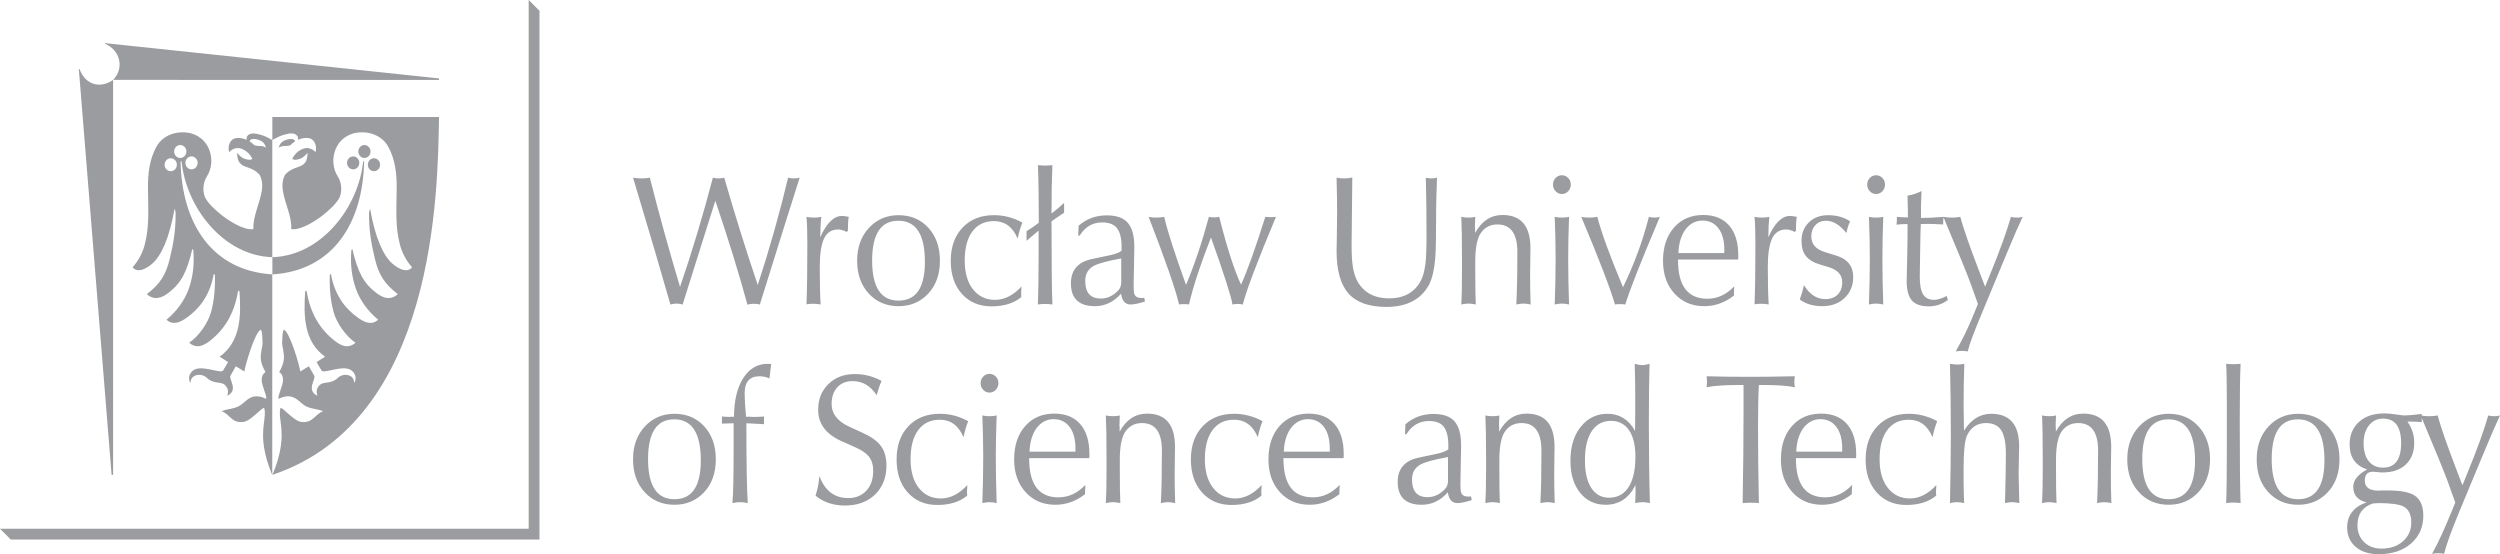 <?xml version="1.0" encoding="utf-8"?>
<svg viewBox="353.842 400.995 283.708 62.891" xmlns="http://www.w3.org/2000/svg">
  <path d="M 0 0 L 0 0 L -37.893 4.001 L -37.893 3.929 C -36.18 3.208 -35.685 1.144 -36.988 -0.169 L 0 -0.17 Z M -36.988 -44.983 L -36.988 -44.983 L -36.988 -0.17 C -38.424 -1.192 -40.146 -0.742 -40.789 1.052 L -40.876 1.052 L -37.158 -44.983 Z M -16.345 -7.159 L -16.345 -7.159 C -16.374 -6.652 -17.494 -6.899 -17.865 -7.252 C -18.035 -7.413 -18.107 -7.622 -18.208 -7.83 C -18.195 -7.867 -18.098 -7.782 -17.895 -7.721 C -17.56 -7.62 -16.972 -7.729 -16.791 -7.509 C -16.666 -7.371 -16.508 -7.237 -16.345 -7.159 M 0 -4.376 L 0 -4.378 L -18.917 -4.376 L -18.917 -6.99 C -18.469 -6.753 -18.107 -6.543 -17.626 -6.407 C -17.306 -6.316 -16.961 -6.217 -16.622 -6.252 C -16.128 -6.304 -15.946 -6.635 -15.999 -6.98 C -15.563 -6.747 -14.741 -6.617 -14.346 -6.978 C -13.967 -7.326 -13.889 -7.893 -14.015 -8.364 C -14.457 -7.892 -15.023 -7.772 -15.623 -8.065 C -16.072 -8.285 -16.446 -8.672 -16.65 -9.125 C -16.457 -9.347 -15.832 -9.169 -15.619 -9.058 C -15.382 -8.935 -15.175 -8.739 -14.911 -8.452 C -14.944 -8.879 -14.995 -9.276 -15.15 -9.486 C -15.444 -9.887 -15.738 -9.968 -16.238 -10.143 C -16.629 -10.277 -17.024 -10.466 -17.411 -10.86 C -17.746 -11.306 -17.83 -12.075 -17.728 -12.729 C -17.615 -13.448 -17.35 -14.207 -17.127 -14.952 C -16.904 -15.697 -16.723 -16.43 -16.775 -17.102 C -15.628 -17.287 -13.783 -16.008 -13.136 -15.486 C -12.418 -14.907 -11.682 -14.234 -11.327 -13.579 C -11.037 -13.045 -10.952 -11.96 -11.497 -11.112 C -12.527 -9.507 -11.964 -6.919 -9.782 -6.259 C -8.442 -5.869 -6.601 -6.244 -5.774 -7.737 C -4.969 -9.191 -4.783 -10.83 -4.807 -12.547 C -4.844 -15.177 -4.949 -16.814 -4.46 -18.776 C -4.222 -19.738 -3.771 -20.625 -3.06 -21.44 C -3.619 -22.103 -4.555 -21.648 -5.272 -21.035 C -6.336 -20.127 -7.244 -18.076 -7.828 -14.779 L -7.942 -15.187 C -7.968 -17.172 -7.71 -18.69 -7.28 -20.465 C -6.846 -22.258 -6.214 -23.303 -4.677 -24.478 C -5.52 -25.24 -6.374 -24.912 -7.118 -24.344 C -8.598 -23.217 -9.233 -21.937 -9.839 -19.351 L -9.951 -19.496 C -10.078 -21.014 -9.92 -22.518 -9.433 -23.881 C -8.968 -25.187 -8.066 -26.435 -6.906 -27.384 C -7.694 -28.096 -8.554 -27.625 -9.269 -27.107 C -10.28 -26.374 -11.788 -24.959 -12.271 -22.183 L -12.396 -22.293 C -12.448 -23.881 -12.3 -25.31 -11.957 -26.537 C -11.607 -27.791 -10.544 -29.282 -9.477 -29.999 C -10.366 -30.751 -11.169 -30.289 -11.82 -29.79 C -13.549 -28.459 -14.637 -26.58 -15.035 -24.083 L -15.189 -24.162 C -15.375 -26.874 -15.363 -29.849 -12.933 -31.583 L -13.897 -32.191 L -13.334 -33.149 C -13.086 -33.572 -10.839 -32.419 -9.924 -33.149 C -9.556 -33.443 -9.318 -33.916 -9.584 -34.513 L -9.639 -34.489 C -9.663 -34.066 -9.877 -33.845 -10.157 -33.728 C -10.565 -33.56 -11.187 -33.604 -11.652 -34.137 C -12.554 -34.747 -13.19 -34.313 -13.657 -34.923 C -13.933 -35.285 -13.927 -35.604 -13.81 -35.959 L -13.855 -35.988 C -15.1 -35.338 -13.938 -34.133 -14.167 -33.731 L -14.773 -32.669 L -15.747 -33.259 C -15.835 -32.548 -16.943 -28.767 -17.612 -28.511 C -17.785 -28.76 -17.776 -29.422 -17.803 -29.877 C -17.838 -30.516 -17.545 -30.981 -17.61 -31.871 C -17.637 -32.258 -17.832 -32.792 -18.141 -33.325 C -17.836 -33.524 -17.697 -33.838 -17.705 -34.202 C -17.713 -34.61 -17.896 -35.083 -18.023 -35.469 C -18.186 -35.966 -18.328 -36.343 -18.141 -36.343 C -17.609 -36.065 -17.108 -36.016 -16.678 -36.141 C -16.055 -36.319 -15.66 -36.913 -15.098 -37.203 C -14.448 -37.538 -13.894 -37.479 -13.15 -37.762 C -14.165 -38.149 -14.311 -39.186 -15.688 -38.973 C -16.518 -38.845 -17.761 -37.277 -17.987 -37.406 C -18.146 -37.872 -18.043 -38.412 -17.955 -39.143 C -17.911 -39.508 -17.868 -39.919 -17.864 -40.394 C -17.859 -40.867 -17.895 -41.403 -17.998 -42.012 C -18.137 -42.827 -18.431 -43.87 -18.906 -44.983 L -18.894 -44.983 C -0.291 -38.765 -0.155 -12.723 0 -4.376 M -8.466 -9.029 C -8.083 -9.029 -7.771 -8.698 -7.771 -8.294 C -7.771 -7.89 -8.083 -7.56 -8.466 -7.56 C -8.849 -7.56 -9.161 -7.89 -9.161 -8.294 C -9.161 -8.698 -8.849 -9.029 -8.466 -9.029 M -9.743 -10.32 C -9.361 -10.32 -9.048 -9.99 -9.048 -9.586 C -9.048 -9.182 -9.36 -8.851 -9.743 -8.851 C -10.126 -8.851 -10.438 -9.182 -10.438 -9.586 C -10.438 -9.99 -10.126 -10.32 -9.743 -10.32 M -7.385 -10.531 C -7.002 -10.531 -6.689 -10.202 -6.689 -9.796 C -6.689 -9.392 -7.001 -9.062 -7.385 -9.062 C -7.768 -9.062 -8.081 -9.393 -8.081 -9.796 C -8.081 -10.202 -7.768 -10.531 -7.385 -10.531 M -8.499 -9.418 L -8.499 -9.417 L -8.612 -9.417 C -9.124 -14.584 -13.312 -20.11 -18.911 -20.29 L -18.911 -22.242 C -11.994 -21.805 -8.638 -16.388 -8.499 -9.418 M -21.488 -7.159 C -21.324 -7.237 -21.167 -7.37 -21.042 -7.509 C -20.86 -7.729 -20.273 -7.62 -19.938 -7.721 C -19.735 -7.782 -19.638 -7.867 -19.625 -7.83 C -19.727 -7.622 -19.798 -7.413 -19.968 -7.251 C -20.337 -6.899 -21.458 -6.651 -21.488 -7.159 M -18.926 -44.983 L -18.926 -44.983 L -18.921 -6.992 C -19.368 -6.754 -19.73 -6.544 -20.21 -6.408 C -20.531 -6.318 -20.876 -6.219 -21.215 -6.254 C -21.709 -6.304 -21.892 -6.637 -21.837 -6.982 C -22.274 -6.749 -23.097 -6.619 -23.491 -6.98 C -23.87 -7.328 -23.948 -7.894 -23.822 -8.366 C -23.382 -7.894 -22.813 -7.773 -22.214 -8.066 C -21.766 -8.286 -21.392 -8.673 -21.187 -9.126 C -21.38 -9.349 -22.005 -9.171 -22.218 -9.06 C -22.455 -8.937 -22.662 -8.741 -22.926 -8.453 C -22.894 -8.88 -22.842 -9.277 -22.687 -9.487 C -22.393 -9.888 -22.099 -9.97 -21.599 -10.144 C -21.208 -10.28 -20.813 -10.469 -20.426 -10.862 C -20.091 -11.306 -20.007 -12.077 -20.109 -12.73 C -20.223 -13.449 -20.487 -14.208 -20.71 -14.953 C -20.933 -15.699 -21.115 -16.432 -21.062 -17.104 C -22.209 -17.287 -24.054 -16.009 -24.701 -15.487 C -25.419 -14.909 -26.155 -14.234 -26.51 -13.58 C -26.8 -13.047 -26.885 -11.961 -26.34 -11.113 C -25.31 -9.51 -25.873 -6.92 -28.055 -6.26 C -29.395 -5.87 -31.237 -6.245 -32.063 -7.738 C -32.869 -9.193 -33.054 -10.831 -33.03 -12.548 C -32.993 -15.18 -32.888 -16.815 -33.377 -18.777 C -33.616 -19.74 -34.066 -20.627 -34.777 -21.442 C -34.218 -22.104 -33.282 -21.651 -32.565 -21.037 C -31.501 -20.129 -30.593 -18.078 -30.009 -14.781 L -29.896 -15.188 C -29.869 -17.175 -30.127 -18.692 -30.557 -20.465 C -30.99 -22.259 -31.623 -23.304 -33.16 -24.479 C -32.315 -25.241 -31.463 -24.911 -30.718 -24.345 C -29.238 -23.219 -28.603 -21.938 -27.996 -19.351 L -27.885 -19.496 C -27.757 -21.013 -27.915 -22.519 -28.402 -23.882 C -28.868 -25.187 -29.769 -26.436 -30.929 -27.385 C -30.141 -28.097 -29.281 -27.626 -28.566 -27.107 C -27.556 -26.375 -26.047 -24.959 -25.565 -22.184 L -25.438 -22.292 C -25.386 -23.881 -25.535 -25.31 -25.878 -26.537 C -26.228 -27.792 -27.29 -29.282 -28.358 -29.999 C -27.47 -30.752 -26.665 -30.289 -26.015 -29.79 C -24.286 -28.459 -23.198 -26.58 -22.801 -24.083 L -22.646 -24.162 C -22.46 -26.875 -22.472 -29.849 -24.902 -31.583 L -23.937 -32.191 L -24.501 -33.149 C -24.75 -33.571 -26.998 -32.419 -27.913 -33.149 C -28.28 -33.443 -28.517 -33.916 -28.251 -34.513 L -28.197 -34.489 C -28.171 -34.066 -27.958 -33.845 -27.678 -33.728 C -27.27 -33.559 -26.648 -33.604 -26.183 -34.137 C -25.281 -34.747 -24.645 -34.313 -24.178 -34.923 C -23.902 -35.285 -23.906 -35.604 -24.024 -35.959 L -23.978 -35.988 C -22.734 -35.338 -23.896 -34.133 -23.667 -33.731 L -23.061 -32.669 L -22.088 -33.259 C -22 -32.548 -20.89 -28.767 -20.221 -28.511 C -20.046 -28.76 -20.055 -29.422 -20.031 -29.877 C -19.995 -30.514 -20.288 -30.981 -20.223 -31.871 C -20.196 -32.258 -20.001 -32.792 -19.692 -33.325 C -19.997 -33.523 -20.135 -33.836 -20.128 -34.202 C -20.121 -34.61 -19.937 -35.083 -19.811 -35.469 C -19.647 -35.966 -19.504 -36.343 -19.693 -36.343 C -20.225 -36.066 -20.725 -36.016 -21.155 -36.14 C -21.778 -36.319 -22.172 -36.913 -22.736 -37.203 C -23.384 -37.538 -23.938 -37.479 -24.682 -37.762 C -23.668 -38.149 -23.521 -39.186 -22.144 -38.973 C -21.315 -38.844 -20.072 -37.277 -19.846 -37.406 C -19.688 -37.872 -19.79 -38.412 -19.877 -39.143 C -19.921 -39.508 -19.964 -39.919 -19.968 -40.393 C -19.972 -40.867 -19.937 -41.404 -19.834 -42.012 C -19.695 -42.825 -19.41 -43.872 -18.937 -44.983 Z M -29.365 -9.029 L -29.365 -9.029 C -28.983 -9.029 -28.671 -8.698 -28.671 -8.294 C -28.671 -7.89 -28.983 -7.56 -29.365 -7.56 C -29.749 -7.56 -30.062 -7.89 -30.062 -8.294 C -30.062 -8.698 -29.749 -9.029 -29.365 -9.029 M -28.088 -10.319 L -28.088 -10.319 C -27.706 -10.319 -27.393 -9.99 -27.393 -9.584 C -27.393 -9.181 -27.706 -8.85 -28.088 -8.85 C -28.471 -8.85 -28.784 -9.18 -28.784 -9.584 C -28.784 -9.99 -28.471 -10.319 -28.088 -10.319 M -30.447 -10.531 L -30.447 -10.531 C -30.064 -10.531 -29.752 -10.202 -29.751 -9.796 C -29.751 -9.393 -30.064 -9.062 -30.447 -9.062 C -30.831 -9.062 -31.142 -9.392 -31.142 -9.796 C -31.142 -10.202 -30.829 -10.531 -30.447 -10.531 M -29.333 -9.418 C -29.194 -16.386 -25.838 -21.805 -18.92 -22.242 L -18.92 -20.29 C -24.52 -20.11 -28.708 -14.584 -29.219 -9.417 L -29.333 -9.417 Z M 46.495 -15.711 C 46.429 -16.076 46.396 -16.61 46.396 -17.312 L 46.237 -17.418 C 45.907 -17.236 45.59 -17.144 45.286 -17.144 C 44.546 -17.144 44.014 -17.487 43.69 -18.177 C 43.367 -18.865 43.205 -19.94 43.205 -21.401 C 43.205 -23.185 43.237 -24.603 43.304 -25.658 C 43.054 -25.602 42.769 -25.573 42.451 -25.573 C 42.213 -25.573 41.963 -25.595 41.699 -25.637 C 41.765 -23.979 41.798 -21.688 41.798 -18.766 C 41.798 -17.487 41.765 -16.469 41.699 -15.711 C 41.963 -15.767 42.248 -15.795 42.552 -15.795 C 42.855 -15.795 43.133 -15.767 43.384 -15.711 C 43.304 -16.384 43.265 -17.159 43.265 -18.028 C 43.978 -16.413 44.803 -15.604 45.742 -15.604 C 45.888 -15.604 46.139 -15.64 46.495 -15.711 M 56.843 -20.684 C 56.843 -22.229 56.398 -23.477 55.514 -24.424 C 54.629 -25.374 53.505 -25.847 52.145 -25.847 C 50.77 -25.847 49.645 -25.369 48.765 -24.414 C 47.886 -23.458 47.447 -22.216 47.447 -20.684 C 47.447 -19.167 47.893 -17.928 48.784 -16.964 C 49.677 -16.002 50.797 -15.522 52.145 -15.522 C 53.532 -15.522 54.661 -15.998 55.534 -16.955 C 56.406 -17.91 56.843 -19.153 56.843 -20.684 M 55.138 -20.811 C 55.138 -17.706 54.133 -16.153 52.124 -16.153 C 50.143 -16.153 49.15 -17.657 49.15 -20.663 C 49.15 -23.698 50.149 -25.216 52.145 -25.216 C 54.14 -25.216 55.138 -23.748 55.138 -20.811 M 66.198 -16.363 C 65.986 -16.883 65.808 -17.487 65.662 -18.177 C 65.107 -16.856 64.209 -16.194 62.967 -16.194 C 61.923 -16.194 61.11 -16.586 60.528 -17.365 C 59.946 -18.145 59.656 -19.251 59.656 -20.684 C 59.656 -22.06 59.97 -23.146 60.598 -23.941 C 61.225 -24.735 62.062 -25.129 63.105 -25.129 C 64.162 -25.129 65.161 -24.625 66.099 -23.614 C 66.071 -24.006 66.06 -24.266 66.06 -24.392 C 66.06 -24.589 66.065 -24.73 66.079 -24.814 C 65.232 -25.518 64.103 -25.868 62.689 -25.868 C 61.302 -25.868 60.185 -25.397 59.34 -24.457 C 58.493 -23.515 58.071 -22.265 58.071 -20.705 C 58.071 -19.132 58.517 -17.875 59.409 -16.932 C 60.301 -15.991 61.487 -15.521 62.967 -15.521 C 64.103 -15.521 65.181 -15.802 66.198 -16.363 M 70.935 -15.247 C 70.604 -15.456 70.129 -15.781 69.507 -16.217 C 69.507 -21.036 69.541 -24.183 69.607 -25.657 C 69.316 -25.616 69.031 -25.595 68.755 -25.595 C 68.489 -25.595 68.226 -25.616 67.961 -25.657 C 68.014 -24.028 68.042 -22.25 68.042 -20.326 L 68.042 -17.27 C 67.868 -17.411 67.412 -17.797 66.673 -18.429 L 66.673 -17.333 C 67.122 -17.066 67.585 -16.751 68.061 -16.385 L 68.061 -15.836 C 68.061 -13.309 68.027 -11.314 67.961 -9.853 C 68.305 -9.881 68.569 -9.894 68.755 -9.894 C 68.952 -9.894 69.235 -9.881 69.607 -9.853 C 69.541 -11.355 69.507 -13.105 69.507 -15.098 L 69.507 -15.332 C 70.022 -14.938 70.499 -14.537 70.935 -14.129 Z M 80.111 -25.32 C 79.399 -25.544 78.856 -25.658 78.487 -25.658 C 77.879 -25.658 77.516 -25.25 77.396 -24.435 C 76.551 -25.377 75.565 -25.848 74.443 -25.848 C 72.619 -25.848 71.708 -24.982 71.708 -23.256 C 71.708 -21.78 72.475 -20.867 74.007 -20.515 C 74.733 -20.361 75.467 -20.207 76.207 -20.05 C 76.828 -19.912 77.244 -19.743 77.456 -19.548 L 77.456 -19.104 C 77.456 -18.162 77.287 -17.466 76.951 -17.018 C 76.613 -16.566 76.049 -16.343 75.256 -16.343 C 74.172 -16.343 73.32 -16.842 72.699 -17.839 L 72.54 -17.839 L 72.579 -16.724 C 73.465 -15.936 74.529 -15.542 75.771 -15.542 C 76.881 -15.542 77.68 -15.825 78.17 -16.396 C 78.658 -16.964 78.902 -17.859 78.902 -19.083 L 78.902 -19.335 L 78.824 -23.529 C 78.824 -24.007 78.856 -24.331 78.923 -24.499 C 79.041 -24.78 79.299 -24.92 79.696 -24.92 C 79.841 -24.92 79.954 -24.913 80.032 -24.899 Z M 77.417 -23.15 L 77.417 -20.432 C 75.856 -20.713 74.819 -20.995 74.305 -21.274 C 73.657 -21.625 73.333 -22.196 73.333 -22.981 C 73.333 -24.316 73.921 -24.982 75.098 -24.982 C 75.837 -24.982 76.498 -24.675 77.079 -24.056 C 77.305 -23.817 77.417 -23.515 77.417 -23.15 M 94.978 -15.711 C 92.864 -20.768 91.608 -24.084 91.212 -25.658 C 91.013 -25.615 90.815 -25.595 90.618 -25.595 C 90.432 -25.595 90.241 -25.615 90.042 -25.658 C 89.91 -24.786 89.097 -22.25 87.604 -18.051 C 86.389 -21.154 85.557 -23.691 85.106 -25.658 C 84.987 -25.63 84.804 -25.615 84.552 -25.615 C 84.301 -25.615 84.108 -25.63 83.978 -25.658 C 83.633 -24.084 82.484 -20.768 80.527 -15.711 C 80.793 -15.767 81.084 -15.795 81.4 -15.795 C 81.73 -15.795 82.026 -15.767 82.292 -15.711 C 82.675 -17.354 83.501 -19.925 84.771 -23.425 C 85.721 -21.176 86.587 -18.605 87.366 -15.711 C 87.564 -15.752 87.764 -15.773 87.961 -15.773 C 88.146 -15.773 88.339 -15.752 88.536 -15.711 C 89.408 -19.167 90.234 -21.733 91.013 -23.403 C 91.713 -21.871 92.632 -19.307 93.769 -15.711 C 94.061 -15.74 94.265 -15.752 94.383 -15.752 C 94.515 -15.752 94.714 -15.74 94.978 -15.711 M 113.254 -11.263 C 113.188 -13.076 113.153 -14.354 113.153 -15.099 L 113.153 -15.648 C 113.153 -17.937 113.121 -19.525 113.054 -20.41 C 112.937 -21.745 112.698 -22.75 112.341 -23.425 C 111.431 -25.096 109.817 -25.932 107.505 -25.932 C 105.535 -25.932 104.103 -25.421 103.204 -24.404 C 102.306 -23.386 101.855 -21.78 101.855 -19.589 C 101.855 -19.504 101.865 -18.977 101.886 -18.007 C 101.905 -17.038 101.916 -16.118 101.916 -15.247 C 101.916 -14.108 101.896 -12.782 101.855 -11.263 C 102.116 -11.32 102.404 -11.349 102.718 -11.349 C 103.07 -11.349 103.377 -11.314 103.64 -11.243 L 103.561 -18.913 C 103.561 -19.981 103.606 -20.79 103.699 -21.337 C 103.831 -22.237 104.116 -22.967 104.553 -23.529 C 105.294 -24.484 106.381 -24.962 107.813 -24.962 C 109.256 -24.962 110.35 -24.472 111.091 -23.486 C 111.515 -22.925 111.792 -22.152 111.924 -21.17 C 112.017 -20.509 112.063 -19.406 112.063 -17.859 C 112.063 -15.487 112.038 -13.288 111.984 -11.263 C 112.182 -11.32 112.388 -11.349 112.598 -11.349 C 112.838 -11.349 113.054 -11.32 113.254 -11.263 M 123.878 -25.658 C 123.573 -25.588 123.303 -25.552 123.065 -25.552 C 122.826 -25.552 122.557 -25.588 122.251 -25.658 C 122.331 -24.184 122.372 -22.195 122.372 -19.694 C 122.372 -17.614 121.617 -16.574 120.112 -16.574 C 119.332 -16.574 118.717 -16.876 118.269 -17.482 C 117.818 -18.085 117.595 -19.182 117.595 -20.768 L 117.595 -21.718 C 117.595 -23.626 117.614 -24.94 117.653 -25.658 C 117.35 -25.588 117.072 -25.552 116.82 -25.552 C 116.583 -25.552 116.312 -25.588 116.009 -25.658 C 116.061 -24.872 116.087 -23.648 116.087 -21.99 L 116.087 -20.496 C 116.087 -18.302 116.061 -16.707 116.009 -15.711 C 116.26 -15.767 116.53 -15.795 116.82 -15.795 C 117.124 -15.795 117.382 -15.767 117.595 -15.711 C 117.566 -16.217 117.555 -16.574 117.555 -16.785 C 117.555 -16.869 117.561 -16.996 117.575 -17.166 L 117.575 -17.543 C 118.326 -16.182 119.363 -15.5 120.687 -15.5 C 122.801 -15.5 123.857 -16.757 123.857 -19.272 C 123.857 -19.623 123.852 -20.14 123.838 -20.823 C 123.825 -21.502 123.817 -22.004 123.817 -22.329 C 123.817 -23.369 123.838 -24.479 123.878 -25.658 M 128.436 -12.044 C 128.436 -12.338 128.337 -12.592 128.14 -12.803 C 127.94 -13.013 127.703 -13.119 127.427 -13.119 C 127.148 -13.119 126.91 -13.013 126.713 -12.803 C 126.514 -12.592 126.415 -12.338 126.415 -12.044 C 126.415 -11.749 126.514 -11.5 126.713 -11.295 C 126.91 -11.093 127.148 -10.99 127.427 -10.99 C 127.703 -10.99 127.94 -11.093 128.14 -11.295 C 128.337 -11.5 128.436 -11.749 128.436 -12.044 M 128.238 -25.658 C 127.946 -25.588 127.676 -25.552 127.427 -25.552 C 127.187 -25.552 126.916 -25.588 126.612 -25.658 C 126.679 -23.733 126.713 -21.99 126.713 -20.431 C 126.713 -18.998 126.679 -17.424 126.612 -15.711 C 126.864 -15.767 127.134 -15.795 127.427 -15.795 C 127.742 -15.795 128.014 -15.767 128.238 -15.711 C 128.172 -17.439 128.14 -19.012 128.14 -20.431 C 128.14 -21.99 128.172 -23.733 128.238 -25.658 M 138.545 -15.711 C 136.404 -20.754 135.097 -24.07 134.62 -25.658 C 134.476 -25.63 134.271 -25.615 134.007 -25.615 C 133.756 -25.615 133.57 -25.63 133.45 -25.658 C 132.909 -23.803 131.634 -20.486 129.625 -15.711 C 129.889 -15.767 130.187 -15.795 130.517 -15.795 C 130.86 -15.795 131.171 -15.767 131.449 -15.711 C 131.886 -17.439 132.856 -20.103 134.362 -23.698 C 135.631 -21.084 136.609 -18.423 137.297 -15.711 C 137.495 -15.767 137.706 -15.795 137.932 -15.795 C 138.168 -15.795 138.373 -15.767 138.545 -15.711 M 147.443 -20.095 L 147.443 -20.327 C 147.431 -20.425 147.426 -20.502 147.426 -20.557 L 140.605 -20.557 L 140.605 -20.623 C 140.605 -23.545 141.716 -25.004 143.936 -25.004 C 145.072 -25.004 146.09 -24.534 146.988 -23.592 C 146.961 -23.958 146.949 -24.224 146.949 -24.393 L 146.949 -24.646 C 145.918 -25.446 144.796 -25.847 143.58 -25.847 C 142.192 -25.847 141.064 -25.37 140.199 -24.413 C 139.334 -23.459 138.9 -22.223 138.9 -20.705 C 138.9 -19.131 139.316 -17.871 140.149 -16.922 C 140.982 -15.973 142.085 -15.5 143.46 -15.5 C 144.729 -15.5 145.709 -15.897 146.403 -16.69 C 147.097 -17.484 147.443 -18.619 147.443 -20.095 M 145.859 -19.82 L 145.859 -19.459 C 145.859 -18.414 145.638 -17.598 145.194 -17.012 C 144.753 -16.427 144.146 -16.133 143.38 -16.133 C 142.628 -16.133 141.992 -16.457 141.478 -17.105 C 140.963 -17.799 140.686 -18.704 140.646 -19.82 Z M 154.085 -15.711 C 154.019 -16.076 153.985 -16.61 153.985 -17.312 L 153.827 -17.418 C 153.496 -17.236 153.18 -17.144 152.876 -17.144 C 152.135 -17.144 151.603 -17.487 151.279 -18.177 C 150.955 -18.865 150.793 -19.94 150.793 -21.401 C 150.793 -23.185 150.827 -24.603 150.894 -25.658 C 150.643 -25.602 150.358 -25.573 150.042 -25.573 C 149.802 -25.573 149.552 -25.595 149.287 -25.637 C 149.354 -23.979 149.386 -21.688 149.386 -18.766 C 149.386 -17.487 149.354 -16.469 149.287 -15.711 C 149.552 -15.767 149.836 -15.795 150.14 -15.795 C 150.442 -15.795 150.721 -15.767 150.973 -15.711 C 150.894 -16.384 150.853 -17.159 150.853 -18.028 C 151.566 -16.413 152.394 -15.604 153.331 -15.604 C 153.478 -15.604 153.727 -15.64 154.085 -15.711 M 160.486 -22.54 C 160.486 -23.494 160.162 -24.284 159.516 -24.909 C 158.868 -25.536 158.021 -25.847 156.978 -25.847 C 155.948 -25.847 155.096 -25.595 154.421 -25.089 C 154.619 -24.556 154.778 -24.014 154.896 -23.466 C 155.545 -24.521 156.352 -25.046 157.315 -25.046 C 157.911 -25.046 158.38 -24.875 158.723 -24.531 C 159.066 -24.188 159.238 -23.723 159.238 -23.132 C 159.238 -22.292 158.715 -21.717 157.672 -21.409 L 156.761 -21.134 C 156.007 -20.911 155.463 -20.587 155.126 -20.168 C 154.788 -19.749 154.619 -19.167 154.619 -18.423 C 154.619 -17.581 154.896 -16.888 155.452 -16.341 C 156.007 -15.794 156.741 -15.522 157.651 -15.522 C 158.604 -15.522 159.43 -15.752 160.13 -16.217 C 159.932 -16.653 159.793 -17.094 159.715 -17.544 C 158.961 -16.618 158.193 -16.153 157.414 -16.153 C 156.912 -16.153 156.507 -16.318 156.195 -16.648 C 155.886 -16.979 155.729 -17.403 155.729 -17.924 C 155.729 -18.794 156.232 -19.385 157.235 -19.695 L 158.584 -20.116 C 159.854 -20.508 160.486 -21.317 160.486 -22.54 M 164.093 -12.044 C 164.093 -12.338 163.994 -12.592 163.798 -12.803 C 163.599 -13.013 163.36 -13.119 163.085 -13.119 C 162.807 -13.119 162.567 -13.013 162.37 -12.803 C 162.171 -12.592 162.072 -12.338 162.072 -12.044 C 162.072 -11.749 162.171 -11.5 162.37 -11.295 C 162.567 -11.093 162.807 -10.99 163.085 -10.99 C 163.36 -10.99 163.599 -11.093 163.798 -11.295 C 163.994 -11.5 164.093 -11.749 164.093 -12.044 M 163.896 -25.658 C 163.604 -25.588 163.333 -25.552 163.085 -25.552 C 162.845 -25.552 162.573 -25.588 162.271 -25.658 C 162.336 -23.733 162.37 -21.99 162.37 -20.431 C 162.37 -18.998 162.336 -17.424 162.271 -15.711 C 162.521 -15.767 162.793 -15.795 163.085 -15.795 C 163.4 -15.795 163.672 -15.767 163.896 -15.711 C 163.83 -17.439 163.798 -19.012 163.798 -20.431 C 163.798 -21.99 163.83 -23.733 163.896 -25.658 M 179.713 -15.711 C 179.316 -16.54 178.688 -17.986 177.83 -20.05 L 175.173 -26.437 C 174.209 -28.755 173.72 -29.989 173.481 -30.986 C 173.271 -30.945 173.046 -30.924 172.809 -30.924 C 172.583 -30.924 172.352 -30.945 172.114 -30.986 C 172.774 -29.808 173.39 -28.663 174.183 -26.711 L 174.639 -25.595 L 173.807 -23.276 C 173.413 -22.186 172.391 -19.686 170.742 -15.777 C 170.71 -15.969 170.694 -16.18 170.694 -16.408 L 170.694 -16.574 C 169.981 -16.532 169.374 -16.511 168.87 -16.511 C 168.54 -16.511 168.304 -16.519 168.157 -16.532 L 168.118 -17.586 C 168.118 -17.994 168.104 -18.738 168.079 -19.82 C 168.053 -20.903 168.038 -21.787 168.038 -22.475 C 168.038 -23.417 168.163 -24.095 168.415 -24.509 C 168.666 -24.924 169.096 -25.13 169.703 -25.13 C 170.047 -25.13 170.509 -24.982 171.091 -24.689 L 171.229 -25.151 C 170.556 -25.63 169.835 -25.868 169.07 -25.868 C 168.157 -25.868 167.51 -25.641 167.128 -25.183 C 166.743 -24.728 166.552 -23.993 166.552 -22.981 C 166.552 -22.771 166.567 -22.029 166.602 -20.758 C 166.634 -19.487 166.651 -18.316 166.651 -17.249 L 166.651 -16.532 L 166.434 -16.532 C 166.103 -16.532 165.758 -16.554 165.402 -16.597 C 165.429 -16.343 165.442 -16.16 165.442 -16.048 L 165.442 -15.879 C 165.429 -15.794 165.423 -15.74 165.423 -15.712 C 165.844 -15.752 166.268 -15.773 166.691 -15.773 L 166.691 -15.078 C 166.691 -14.629 166.677 -14.04 166.651 -13.308 C 167.272 -13.196 167.802 -13.02 168.237 -12.782 C 168.196 -13.682 168.177 -14.236 168.177 -14.446 L 168.177 -15.837 C 168.895 -15.837 169.741 -15.795 170.716 -15.715 L 170.714 -15.711 L 170.729 -15.714 L 170.754 -15.712 L 170.753 -15.719 C 171.022 -15.769 171.333 -15.795 171.685 -15.795 C 172.042 -15.795 172.359 -15.767 172.637 -15.711 C 172.98 -16.99 173.687 -19.027 174.758 -21.822 L 175.451 -23.633 L 176.165 -21.884 C 177.169 -19.413 177.909 -17.354 178.385 -15.711 C 178.584 -15.767 178.807 -15.795 179.059 -15.795 C 179.297 -15.795 179.515 -15.767 179.713 -15.711 M 31.41 -43.222 C 31.41 -44.768 30.967 -46.016 30.082 -46.962 C 29.197 -47.911 28.073 -48.385 26.713 -48.385 C 25.339 -48.385 24.212 -47.907 23.334 -46.952 C 22.454 -45.997 22.016 -44.752 22.016 -43.222 C 22.016 -41.707 22.462 -40.465 23.353 -39.502 C 24.244 -38.539 25.366 -38.06 26.713 -38.06 C 28.101 -38.06 29.229 -38.537 30.103 -39.492 C 30.975 -40.448 31.41 -41.691 31.41 -43.222 M 29.707 -43.349 C 29.707 -40.244 28.701 -38.689 26.692 -38.689 C 24.711 -38.689 23.72 -40.195 23.72 -43.201 C 23.72 -46.235 24.718 -47.754 26.713 -47.754 C 28.708 -47.754 29.707 -46.285 29.707 -43.349 M 37.693 -32.411 L 37.495 -34.054 C 37.165 -33.887 36.787 -33.801 36.366 -33.801 C 35.241 -33.801 34.681 -34.456 34.681 -35.762 C 34.681 -36.338 34.732 -37.216 34.84 -38.396 L 35.275 -38.396 C 35.474 -38.411 35.619 -38.417 35.712 -38.417 C 35.989 -38.417 36.379 -38.404 36.881 -38.374 L 36.881 -39.24 C 36.802 -39.24 36.135 -39.204 34.88 -39.133 C 34.88 -43.784 34.932 -46.805 35.037 -48.196 C 34.732 -48.126 34.443 -48.09 34.166 -48.09 C 33.914 -48.09 33.623 -48.126 33.293 -48.196 C 33.385 -47.31 33.432 -45.175 33.432 -41.79 L 33.432 -39.133 C 33.128 -39.133 32.685 -39.148 32.104 -39.176 L 32.104 -38.374 C 32.501 -38.404 32.778 -38.417 32.937 -38.417 C 33.002 -38.417 33.095 -38.411 33.214 -38.396 L 33.472 -38.396 C 33.483 -36.513 33.849 -35.03 34.562 -33.95 C 35.248 -32.911 36.161 -32.39 37.297 -32.39 C 37.47 -32.39 37.601 -32.398 37.693 -32.411 M 50.774 -43.925 C 50.774 -45.286 50.346 -46.384 49.486 -47.218 C 48.628 -48.053 47.485 -48.471 46.058 -48.471 C 44.736 -48.471 43.626 -48.098 42.729 -47.352 C 42.966 -46.607 43.111 -45.864 43.164 -45.118 C 43.784 -46.79 44.875 -47.626 46.435 -47.626 C 47.28 -47.626 47.964 -47.349 48.486 -46.794 C 49.008 -46.239 49.27 -45.484 49.27 -44.529 C 49.27 -43.854 49.103 -43.314 48.773 -42.906 C 48.482 -42.541 47.98 -42.197 47.267 -41.873 L 45.662 -41.158 C 43.903 -40.371 43.025 -39.19 43.025 -37.616 C 43.025 -36.423 43.411 -35.445 44.186 -34.688 C 44.957 -33.928 45.966 -33.55 47.207 -33.55 C 48.252 -33.55 49.256 -33.809 50.222 -34.328 C 50.022 -34.765 49.838 -35.306 49.666 -35.952 C 48.965 -34.883 48.052 -34.349 46.93 -34.349 C 46.203 -34.349 45.625 -34.585 45.196 -35.055 C 44.767 -35.525 44.551 -36.159 44.551 -36.959 C 44.551 -38.052 45.218 -38.909 46.554 -39.527 L 48.16 -40.262 C 49.085 -40.684 49.752 -41.174 50.16 -41.736 C 50.57 -42.297 50.774 -43.027 50.774 -43.925 M 60.052 -38.902 C 59.84 -39.422 59.662 -40.025 59.518 -40.715 C 58.961 -39.394 58.063 -38.733 56.821 -38.733 C 55.776 -38.733 54.965 -39.124 54.383 -39.904 C 53.801 -40.683 53.511 -41.789 53.511 -43.222 C 53.511 -44.598 53.824 -45.684 54.452 -46.479 C 55.079 -47.272 55.915 -47.669 56.959 -47.669 C 58.017 -47.669 59.015 -47.163 59.952 -46.151 C 59.926 -46.544 59.913 -46.804 59.913 -46.931 C 59.913 -47.127 59.92 -47.27 59.933 -47.353 C 59.087 -48.055 57.957 -48.407 56.544 -48.407 C 55.156 -48.407 54.039 -47.936 53.194 -46.994 C 52.348 -46.052 51.925 -44.803 51.925 -43.243 C 51.925 -41.67 52.371 -40.413 53.263 -39.472 C 54.154 -38.53 55.341 -38.06 56.821 -38.06 C 57.957 -38.06 59.034 -38.34 60.052 -38.902 M 63.48 -34.583 C 63.48 -34.876 63.382 -35.128 63.184 -35.341 C 62.985 -35.55 62.747 -35.656 62.47 -35.656 C 62.192 -35.656 61.953 -35.55 61.757 -35.341 C 61.559 -35.128 61.459 -34.876 61.459 -34.583 C 61.459 -34.288 61.559 -34.038 61.757 -33.833 C 61.953 -33.631 62.192 -33.528 62.47 -33.528 C 62.747 -33.528 62.985 -33.631 63.184 -33.833 C 63.382 -34.038 63.48 -34.288 63.48 -34.583 M 63.282 -48.195 C 62.991 -48.126 62.721 -48.09 62.47 -48.09 C 62.231 -48.09 61.96 -48.126 61.657 -48.195 C 61.723 -46.271 61.757 -44.529 61.757 -42.969 C 61.757 -41.536 61.723 -39.962 61.657 -38.249 C 61.907 -38.305 62.18 -38.333 62.47 -38.333 C 62.787 -38.333 63.058 -38.305 63.282 -38.249 C 63.216 -39.978 63.184 -41.55 63.184 -42.969 C 63.184 -44.529 63.216 -46.271 63.282 -48.195 M 73.807 -42.633 L 73.807 -42.863 C 73.794 -42.961 73.788 -43.04 73.788 -43.096 L 66.969 -43.096 L 66.969 -43.159 C 66.969 -46.082 68.079 -47.542 70.299 -47.542 C 71.437 -47.542 72.453 -47.073 73.352 -46.129 C 73.325 -46.495 73.312 -46.762 73.312 -46.931 L 73.312 -47.184 C 72.28 -47.985 71.158 -48.385 69.941 -48.385 C 68.555 -48.385 67.428 -47.907 66.563 -46.953 C 65.696 -45.996 65.264 -44.761 65.264 -43.242 C 65.264 -41.669 65.68 -40.409 66.513 -39.46 C 67.346 -38.512 68.448 -38.04 69.823 -38.04 C 71.092 -38.04 72.072 -38.434 72.767 -39.229 C 73.46 -40.022 73.807 -41.157 73.807 -42.633 M 72.222 -42.358 L 72.222 -41.998 C 72.222 -40.953 71.999 -40.136 71.558 -39.55 C 71.115 -38.963 70.511 -38.669 69.744 -38.669 C 68.991 -38.669 68.356 -38.996 67.841 -39.644 C 67.326 -40.338 67.049 -41.241 67.009 -42.358 Z M 83.54 -48.195 C 83.235 -48.126 82.964 -48.09 82.728 -48.09 C 82.488 -48.09 82.218 -48.126 81.913 -48.195 C 81.993 -46.721 82.033 -44.733 82.033 -42.23 C 82.033 -40.153 81.279 -39.112 79.773 -39.112 C 78.994 -39.112 78.378 -39.415 77.929 -40.019 C 77.479 -40.623 77.256 -41.719 77.256 -43.306 L 77.256 -44.255 C 77.256 -46.166 77.276 -47.478 77.316 -48.195 C 77.012 -48.126 76.734 -48.09 76.481 -48.09 C 76.245 -48.09 75.974 -48.126 75.67 -48.195 C 75.722 -47.408 75.749 -46.186 75.749 -44.529 L 75.749 -43.033 C 75.749 -40.841 75.722 -39.246 75.67 -38.249 C 75.922 -38.305 76.192 -38.333 76.481 -38.333 C 76.787 -38.333 77.045 -38.305 77.256 -38.249 C 77.229 -38.756 77.216 -39.112 77.216 -39.323 C 77.216 -39.407 77.222 -39.534 77.237 -39.702 L 77.237 -40.083 C 77.989 -38.719 79.026 -38.04 80.349 -38.04 C 82.462 -38.04 83.52 -39.295 83.52 -41.809 C 83.52 -42.162 83.513 -42.678 83.5 -43.36 C 83.487 -44.04 83.48 -44.543 83.48 -44.866 C 83.48 -45.906 83.5 -47.017 83.54 -48.195 M 93.449 -38.902 C 93.238 -39.422 93.061 -40.025 92.914 -40.715 C 92.36 -39.394 91.461 -38.733 90.22 -38.733 C 89.175 -38.733 88.362 -39.124 87.781 -39.904 C 87.2 -40.683 86.909 -41.789 86.909 -43.222 C 86.909 -44.598 87.223 -45.684 87.852 -46.479 C 88.479 -47.272 89.313 -47.669 90.358 -47.669 C 91.415 -47.669 92.412 -47.163 93.351 -46.151 C 93.325 -46.544 93.311 -46.804 93.311 -46.931 C 93.311 -47.127 93.317 -47.27 93.331 -47.353 C 92.484 -48.055 91.355 -48.407 89.941 -48.407 C 88.554 -48.407 87.438 -47.936 86.592 -46.994 C 85.746 -46.052 85.322 -44.803 85.322 -43.243 C 85.322 -41.67 85.77 -40.413 86.661 -39.472 C 87.554 -38.53 88.739 -38.06 90.22 -38.06 C 91.355 -38.06 92.433 -38.34 93.449 -38.902 M 102.667 -42.633 L 102.667 -42.863 C 102.653 -42.961 102.647 -43.04 102.647 -43.096 L 95.828 -43.096 L 95.828 -43.159 C 95.828 -46.082 96.938 -47.542 99.159 -47.542 C 100.296 -47.542 101.313 -47.073 102.212 -46.129 C 102.185 -46.495 102.172 -46.762 102.172 -46.931 L 102.172 -47.184 C 101.14 -47.985 100.018 -48.385 98.801 -48.385 C 97.414 -48.385 96.287 -47.907 95.423 -46.953 C 94.556 -45.996 94.124 -44.761 94.124 -43.242 C 94.124 -41.669 94.54 -40.409 95.373 -39.46 C 96.205 -38.512 97.309 -38.04 98.684 -38.04 C 99.952 -38.04 100.932 -38.434 101.626 -39.229 C 102.319 -40.022 102.667 -41.157 102.667 -42.633 M 101.081 -42.358 L 101.081 -41.998 C 101.081 -40.953 100.859 -40.136 100.417 -39.55 C 99.975 -38.963 99.37 -38.669 98.603 -38.669 C 97.851 -38.669 97.216 -38.996 96.701 -39.644 C 96.187 -40.338 95.908 -41.241 95.868 -42.358 Z M 117.195 -47.858 C 116.483 -48.083 115.94 -48.196 115.57 -48.196 C 114.963 -48.196 114.599 -47.789 114.48 -46.973 C 113.635 -47.915 112.649 -48.385 111.527 -48.385 C 109.703 -48.385 108.791 -47.521 108.791 -45.793 C 108.791 -44.317 109.557 -43.404 111.091 -43.054 C 111.816 -42.899 112.55 -42.744 113.29 -42.589 C 113.912 -42.449 114.328 -42.283 114.538 -42.085 L 114.538 -41.641 C 114.538 -40.7 114.371 -40.005 114.035 -39.555 C 113.697 -39.104 113.131 -38.88 112.34 -38.88 C 111.256 -38.88 110.402 -39.38 109.782 -40.376 L 109.623 -40.376 L 109.663 -39.261 C 110.548 -38.473 111.614 -38.079 112.854 -38.079 C 113.965 -38.079 114.765 -38.365 115.253 -38.933 C 115.741 -39.501 115.985 -40.398 115.985 -41.62 L 115.985 -41.874 L 115.908 -46.068 C 115.908 -46.544 115.94 -46.869 116.007 -47.037 C 116.124 -47.318 116.383 -47.457 116.779 -47.457 C 116.926 -47.457 117.038 -47.451 117.116 -47.437 Z M 114.501 -45.687 L 114.501 -42.969 C 112.94 -43.25 111.903 -43.532 111.39 -43.813 C 110.741 -44.163 110.417 -44.733 110.417 -45.52 C 110.417 -46.854 111.005 -47.521 112.181 -47.521 C 112.921 -47.521 113.582 -47.212 114.163 -46.594 C 114.388 -46.356 114.501 -46.053 114.501 -45.687 M 126.61 -48.195 C 126.307 -48.126 126.035 -48.09 125.798 -48.09 C 125.562 -48.09 125.29 -48.126 124.985 -48.195 C 125.064 -46.721 125.104 -44.733 125.104 -42.23 C 125.104 -40.153 124.35 -39.112 122.845 -39.112 C 122.064 -39.112 121.449 -39.415 121.001 -40.019 C 120.552 -40.623 120.328 -41.719 120.328 -43.306 L 120.328 -44.255 C 120.328 -46.166 120.347 -47.478 120.388 -48.195 C 120.083 -48.126 119.805 -48.09 119.554 -48.09 C 119.316 -48.09 119.045 -48.126 118.741 -48.195 C 118.794 -47.408 118.821 -46.186 118.821 -44.529 L 118.821 -43.033 C 118.821 -40.841 118.794 -39.246 118.741 -38.249 C 118.993 -38.305 119.265 -38.333 119.554 -38.333 C 119.858 -38.333 120.116 -38.305 120.328 -38.249 C 120.301 -38.756 120.288 -39.112 120.288 -39.323 C 120.288 -39.407 120.294 -39.534 120.308 -39.702 L 120.308 -40.083 C 121.062 -38.719 122.099 -38.04 123.419 -38.04 C 125.533 -38.04 126.591 -39.295 126.591 -41.809 C 126.591 -42.162 126.585 -42.678 126.57 -43.36 C 126.558 -44.04 126.552 -44.543 126.552 -44.866 C 126.552 -45.906 126.57 -47.017 126.61 -48.195 M 137.413 -48.195 C 137.109 -48.125 136.832 -48.09 136.581 -48.09 C 136.329 -48.09 136.052 -48.125 135.749 -48.195 C 135.774 -47.663 135.789 -47.247 135.789 -46.952 C 135.789 -46.601 135.781 -46.335 135.769 -46.151 C 135.041 -47.64 133.91 -48.385 132.379 -48.385 C 131.188 -48.385 130.228 -47.934 129.494 -47.027 C 128.761 -46.121 128.395 -44.908 128.395 -43.391 C 128.395 -41.789 128.787 -40.5 129.575 -39.523 C 130.36 -38.546 131.367 -38.059 132.596 -38.059 C 133.957 -38.059 135.002 -38.705 135.729 -39.998 C 135.729 -39.295 135.734 -38.523 135.749 -37.68 L 135.749 -36.206 C 135.749 -34.883 135.729 -33.611 135.687 -32.39 C 136.032 -32.487 136.315 -32.539 136.54 -32.539 C 136.779 -32.539 137.057 -32.487 137.373 -32.39 C 137.32 -34.063 137.294 -36.318 137.294 -39.155 C 137.294 -42.486 137.335 -45.498 137.413 -48.195 M 135.769 -42.927 C 135.769 -41.62 135.523 -40.616 135.035 -39.914 C 134.546 -39.211 133.864 -38.86 132.993 -38.86 C 132.067 -38.86 131.345 -39.246 130.823 -40.019 C 130.301 -40.793 130.04 -41.896 130.04 -43.328 C 130.04 -44.69 130.28 -45.74 130.764 -46.479 C 131.246 -47.216 131.917 -47.585 132.775 -47.585 C 133.727 -47.585 134.463 -47.188 134.985 -46.394 C 135.506 -45.601 135.769 -44.446 135.769 -42.927 M 153.865 -35.045 C 153.825 -34.833 153.806 -34.624 153.806 -34.412 C 153.806 -34.19 153.825 -33.985 153.865 -33.8 C 152.028 -33.845 150.271 -33.866 148.592 -33.866 C 146.941 -33.866 145.361 -33.845 143.854 -33.8 C 143.882 -34.084 143.896 -34.301 143.896 -34.455 C 143.896 -34.597 143.882 -34.793 143.854 -35.045 C 144.713 -34.877 145.929 -34.793 147.502 -34.793 L 148.038 -34.793 L 148.038 -38.312 C 148.038 -41.037 148.005 -44.333 147.938 -48.196 C 148.164 -48.168 148.479 -48.154 148.89 -48.154 C 149.299 -48.154 149.598 -48.168 149.781 -48.196 C 149.716 -44.964 149.683 -42.07 149.683 -39.514 C 149.683 -37.532 149.716 -35.959 149.781 -34.793 L 150.357 -34.793 C 151.811 -34.793 152.979 -34.877 153.865 -35.045 M 160.823 -42.633 L 160.823 -42.863 C 160.809 -42.961 160.802 -43.04 160.802 -43.096 L 153.984 -43.096 L 153.984 -43.159 C 153.984 -46.082 155.094 -47.542 157.313 -47.542 C 158.451 -47.542 159.467 -47.073 160.366 -46.129 C 160.341 -46.495 160.326 -46.762 160.326 -46.931 L 160.326 -47.184 C 159.297 -47.985 158.172 -48.385 156.956 -48.385 C 155.569 -48.385 154.441 -47.907 153.577 -46.953 C 152.71 -45.996 152.279 -44.761 152.279 -43.242 C 152.279 -41.669 152.695 -40.409 153.527 -39.46 C 154.36 -38.512 155.465 -38.04 156.837 -38.04 C 158.107 -38.04 159.088 -38.434 159.782 -39.229 C 160.476 -40.022 160.823 -41.157 160.823 -42.633 M 159.236 -42.358 L 159.236 -41.998 C 159.236 -40.953 159.016 -40.136 158.572 -39.55 C 158.13 -38.963 157.526 -38.669 156.76 -38.669 C 156.006 -38.669 155.372 -38.996 154.855 -39.644 C 154.341 -40.338 154.063 -41.241 154.022 -42.358 Z M 170.019 -38.902 C 169.809 -39.422 169.629 -40.025 169.483 -40.715 C 168.93 -39.394 168.031 -38.733 166.788 -38.733 C 165.745 -38.733 164.933 -39.124 164.352 -39.904 C 163.768 -40.683 163.479 -41.789 163.479 -43.222 C 163.479 -44.598 163.792 -45.684 164.421 -46.479 C 165.048 -47.272 165.883 -47.669 166.927 -47.669 C 167.984 -47.669 168.982 -47.163 169.92 -46.151 C 169.894 -46.544 169.881 -46.804 169.881 -46.931 C 169.881 -47.127 169.887 -47.27 169.9 -47.353 C 169.054 -48.055 167.925 -48.407 166.511 -48.407 C 165.123 -48.407 164.007 -47.936 163.161 -46.994 C 162.315 -46.052 161.893 -44.803 161.893 -43.243 C 161.893 -41.67 162.337 -40.413 163.23 -39.472 C 164.123 -38.53 165.309 -38.06 166.788 -38.06 C 167.925 -38.06 169.002 -38.34 170.019 -38.902 M 179.336 -48.195 C 179.044 -48.126 178.775 -48.09 178.523 -48.09 C 178.286 -48.09 178.015 -48.126 177.711 -48.195 C 177.775 -45.625 177.81 -43.757 177.81 -42.589 C 177.81 -41.383 177.637 -40.5 177.292 -39.944 C 176.945 -39.391 176.364 -39.112 175.541 -39.112 C 174.573 -39.112 173.862 -39.576 173.41 -40.503 C 173.146 -41.052 173.013 -42.295 173.013 -44.233 L 173.013 -45.73 C 173.013 -46.235 173.033 -47.058 173.072 -48.195 C 172.772 -48.126 172.498 -48.09 172.25 -48.09 C 172.015 -48.09 171.754 -48.126 171.466 -48.195 C 171.531 -45.021 171.565 -42.386 171.565 -40.293 C 171.565 -37.792 171.531 -35.159 171.466 -32.39 C 171.857 -32.446 172.132 -32.475 172.289 -32.475 C 172.485 -32.475 172.753 -32.446 173.093 -32.39 C 173.038 -33.964 173.013 -35.529 173.013 -37.089 C 173.013 -37.666 173.026 -38.629 173.053 -39.978 C 173.86 -38.699 174.888 -38.06 176.134 -38.06 C 178.255 -38.06 179.316 -39.281 179.316 -41.727 C 179.316 -41.994 179.307 -42.488 179.285 -43.212 C 179.266 -43.936 179.257 -44.522 179.257 -44.971 C 179.257 -45.239 179.284 -46.313 179.336 -48.195 M 189.782 -48.195 C 189.479 -48.126 189.207 -48.09 188.97 -48.09 C 188.731 -48.09 188.46 -48.126 188.158 -48.195 C 188.235 -46.721 188.275 -44.733 188.275 -42.23 C 188.275 -40.153 187.521 -39.112 186.016 -39.112 C 185.236 -39.112 184.621 -39.415 184.172 -40.019 C 183.723 -40.623 183.499 -41.719 183.499 -43.306 L 183.499 -44.255 C 183.499 -46.166 183.518 -47.478 183.557 -48.195 C 183.253 -48.126 182.976 -48.09 182.725 -48.09 C 182.487 -48.09 182.215 -48.126 181.911 -48.195 C 181.965 -47.408 181.992 -46.186 181.992 -44.529 L 181.992 -43.033 C 181.992 -40.841 181.965 -39.246 181.911 -38.249 C 182.163 -38.305 182.434 -38.333 182.725 -38.333 C 183.029 -38.333 183.287 -38.305 183.499 -38.249 C 183.474 -38.756 183.458 -39.112 183.458 -39.323 C 183.458 -39.407 183.464 -39.534 183.479 -39.702 L 183.479 -40.083 C 184.232 -38.719 185.268 -38.04 186.59 -38.04 C 188.703 -38.04 189.763 -39.295 189.763 -41.809 C 189.763 -42.162 189.755 -42.678 189.741 -43.36 C 189.729 -44.04 189.722 -44.543 189.722 -44.866 C 189.722 -45.906 189.741 -47.017 189.782 -48.195 M 200.981 -43.222 C 200.981 -44.768 200.539 -46.016 199.651 -46.962 C 198.766 -47.911 197.644 -48.385 196.284 -48.385 C 194.909 -48.385 193.78 -47.907 192.904 -46.952 C 192.024 -45.997 191.586 -44.752 191.586 -43.222 C 191.586 -41.707 192.03 -40.465 192.924 -39.502 C 193.817 -38.539 194.936 -38.06 196.284 -38.06 C 197.672 -38.06 198.801 -38.537 199.672 -39.492 C 200.543 -40.448 200.981 -41.691 200.981 -43.222 M 199.275 -43.349 C 199.275 -40.244 198.271 -38.689 196.265 -38.689 C 194.28 -38.689 193.289 -40.195 193.289 -43.201 C 193.289 -46.235 194.287 -47.754 196.284 -47.754 C 198.279 -47.754 199.275 -46.285 199.275 -43.349 M 204.447 -48.195 C 204.159 -48.155 203.876 -48.133 203.596 -48.133 C 203.334 -48.133 203.069 -48.155 202.805 -48.195 C 202.856 -47.254 202.884 -45.203 202.884 -42.042 L 202.884 -36.52 C 202.884 -34.54 202.856 -33.163 202.805 -32.39 C 203.148 -32.42 203.411 -32.432 203.596 -32.432 C 203.795 -32.432 204.078 -32.42 204.447 -32.39 C 204.384 -33.682 204.351 -35.845 204.351 -38.881 C 204.351 -43.559 204.384 -46.664 204.447 -48.195 M 215.669 -43.222 C 215.669 -44.768 215.226 -46.016 214.341 -46.962 C 213.454 -47.911 212.33 -48.385 210.973 -48.385 C 209.597 -48.385 208.47 -47.907 207.59 -46.952 C 206.711 -45.997 206.273 -44.752 206.273 -43.222 C 206.273 -41.707 206.718 -40.465 207.611 -39.502 C 208.503 -38.539 209.623 -38.06 210.973 -38.06 C 212.357 -38.06 213.489 -38.537 214.36 -39.492 C 215.231 -40.448 215.669 -41.691 215.669 -43.222 M 213.963 -43.349 C 213.963 -40.244 212.961 -38.689 210.949 -38.689 C 208.968 -38.689 207.977 -40.195 207.977 -43.201 C 207.977 -46.235 208.974 -47.754 210.973 -47.754 C 212.967 -47.754 213.963 -46.285 213.963 -43.349 M 223.816 -50.409 C 223.816 -49.494 223.518 -48.884 222.923 -48.575 C 222.42 -48.323 221.468 -48.196 220.069 -48.196 C 219.95 -48.196 219.746 -48.21 219.453 -48.237 C 218.292 -48.63 217.709 -49.453 217.709 -50.704 C 217.709 -51.491 217.96 -52.13 218.465 -52.622 C 218.964 -53.113 219.626 -53.359 220.444 -53.359 C 221.437 -53.359 222.246 -53.083 222.873 -52.528 C 223.499 -51.972 223.816 -51.265 223.816 -50.409 M 222.665 -41.389 C 222.665 -39.534 221.981 -38.607 220.612 -38.607 C 219.955 -38.607 219.423 -38.863 219.015 -39.376 C 218.607 -39.889 218.404 -40.56 218.404 -41.389 C 218.404 -42.273 218.602 -42.958 218.995 -43.443 C 219.39 -43.929 219.927 -44.17 220.612 -44.17 C 221.981 -44.17 222.665 -43.243 222.665 -41.389 M 233.885 -38.249 C 233.488 -39.077 232.859 -40.524 232.002 -42.589 L 229.345 -48.974 C 228.38 -51.294 227.78 -52.951 227.54 -53.949 C 227.329 -53.906 227.106 -53.885 226.867 -53.885 C 226.644 -53.885 226.411 -53.906 226.174 -53.949 C 226.834 -52.77 227.559 -51.202 228.354 -49.249 L 228.809 -48.133 L 227.978 -45.813 C 227.591 -44.745 226.599 -42.317 225.003 -38.532 L 225.003 -39.006 C 224.569 -38.966 224.159 -38.944 223.775 -38.944 L 223.378 -38.944 C 223.893 -39.676 224.152 -40.476 224.152 -41.347 C 224.152 -42.399 223.832 -43.225 223.191 -43.821 C 222.549 -44.419 221.675 -44.718 220.563 -44.718 C 220.393 -44.718 220.186 -44.705 219.938 -44.675 C 219.694 -44.648 219.539 -44.635 219.473 -44.635 C 218.853 -44.635 218.541 -44.964 218.541 -45.625 C 218.541 -46.396 219.056 -46.783 220.09 -46.783 C 220.075 -46.783 220.194 -46.778 220.444 -46.762 L 221.198 -46.762 C 222.599 -46.762 223.597 -46.953 224.19 -47.33 C 224.853 -47.768 225.182 -48.532 225.182 -49.629 C 225.182 -50.92 224.719 -51.972 223.793 -52.779 C 222.869 -53.586 221.646 -53.993 220.128 -53.993 C 219.019 -53.993 218.143 -53.713 217.501 -53.159 C 216.859 -52.604 216.54 -51.87 216.54 -50.957 C 216.54 -49.58 217.275 -48.63 218.74 -48.112 C 217.736 -47.873 217.232 -47.282 217.232 -46.342 C 217.232 -45.597 217.757 -44.943 218.799 -44.381 C 217.479 -43.933 216.819 -42.99 216.819 -41.557 C 216.819 -40.489 217.171 -39.633 217.878 -38.985 C 218.584 -38.34 219.547 -38.017 220.762 -38.017 C 221.119 -38.017 221.553 -38.055 222.059 -38.132 C 222.568 -38.21 222.909 -38.249 223.08 -38.249 C 223.424 -38.249 224.065 -38.192 225.003 -38.079 L 225.003 -38.271 C 225.254 -38.312 225.536 -38.333 225.854 -38.333 C 226.213 -38.333 226.531 -38.305 226.809 -38.249 C 227.15 -39.528 227.857 -41.565 228.929 -44.36 L 229.622 -46.172 L 230.334 -44.423 C 231.34 -41.95 232.081 -39.893 232.555 -38.249 C 232.754 -38.305 232.979 -38.333 233.229 -38.333 C 233.469 -38.333 233.687 -38.305 233.885 -38.249 M 40.926 -11.263 C 40.081 -13.906 38.574 -18.702 36.407 -25.658 C 36.195 -25.602 35.964 -25.573 35.714 -25.573 C 35.437 -25.573 35.196 -25.608 35 -25.678 C 34.021 -22.097 32.806 -18.162 31.353 -13.878 L 27.645 -25.658 C 27.381 -25.588 27.15 -25.552 26.951 -25.552 C 26.754 -25.552 26.522 -25.588 26.258 -25.658 C 25.24 -22.077 23.827 -17.277 22.017 -11.263 C 22.293 -11.32 22.61 -11.349 22.967 -11.349 C 23.325 -11.349 23.642 -11.32 23.92 -11.263 C 25.003 -15.522 26.146 -19.65 27.349 -23.656 C 28.724 -19.65 29.965 -15.522 31.075 -11.263 C 31.272 -11.32 31.483 -11.349 31.708 -11.349 C 31.946 -11.349 32.165 -11.32 32.363 -11.263 C 33.526 -15.311 34.795 -19.371 36.169 -23.445 C 37.477 -19.454 38.627 -15.393 39.617 -11.263 C 39.816 -11.32 40.028 -11.349 40.252 -11.349 C 40.503 -11.349 40.729 -11.32 40.926 -11.263 M 10.174 8.898 L 10.174 8.898 L 11.399 7.673 L 11.399 -52.33 L -48.599 -52.33 L -49.823 -51.106 L 10.174 -51.106 Z" style="fill: rgb(155, 156, 159); fill-rule: evenodd; fill-opacity: 1;" transform="matrix(1, 0, 0, -1, 403.665, 409.893)"/>
</svg>